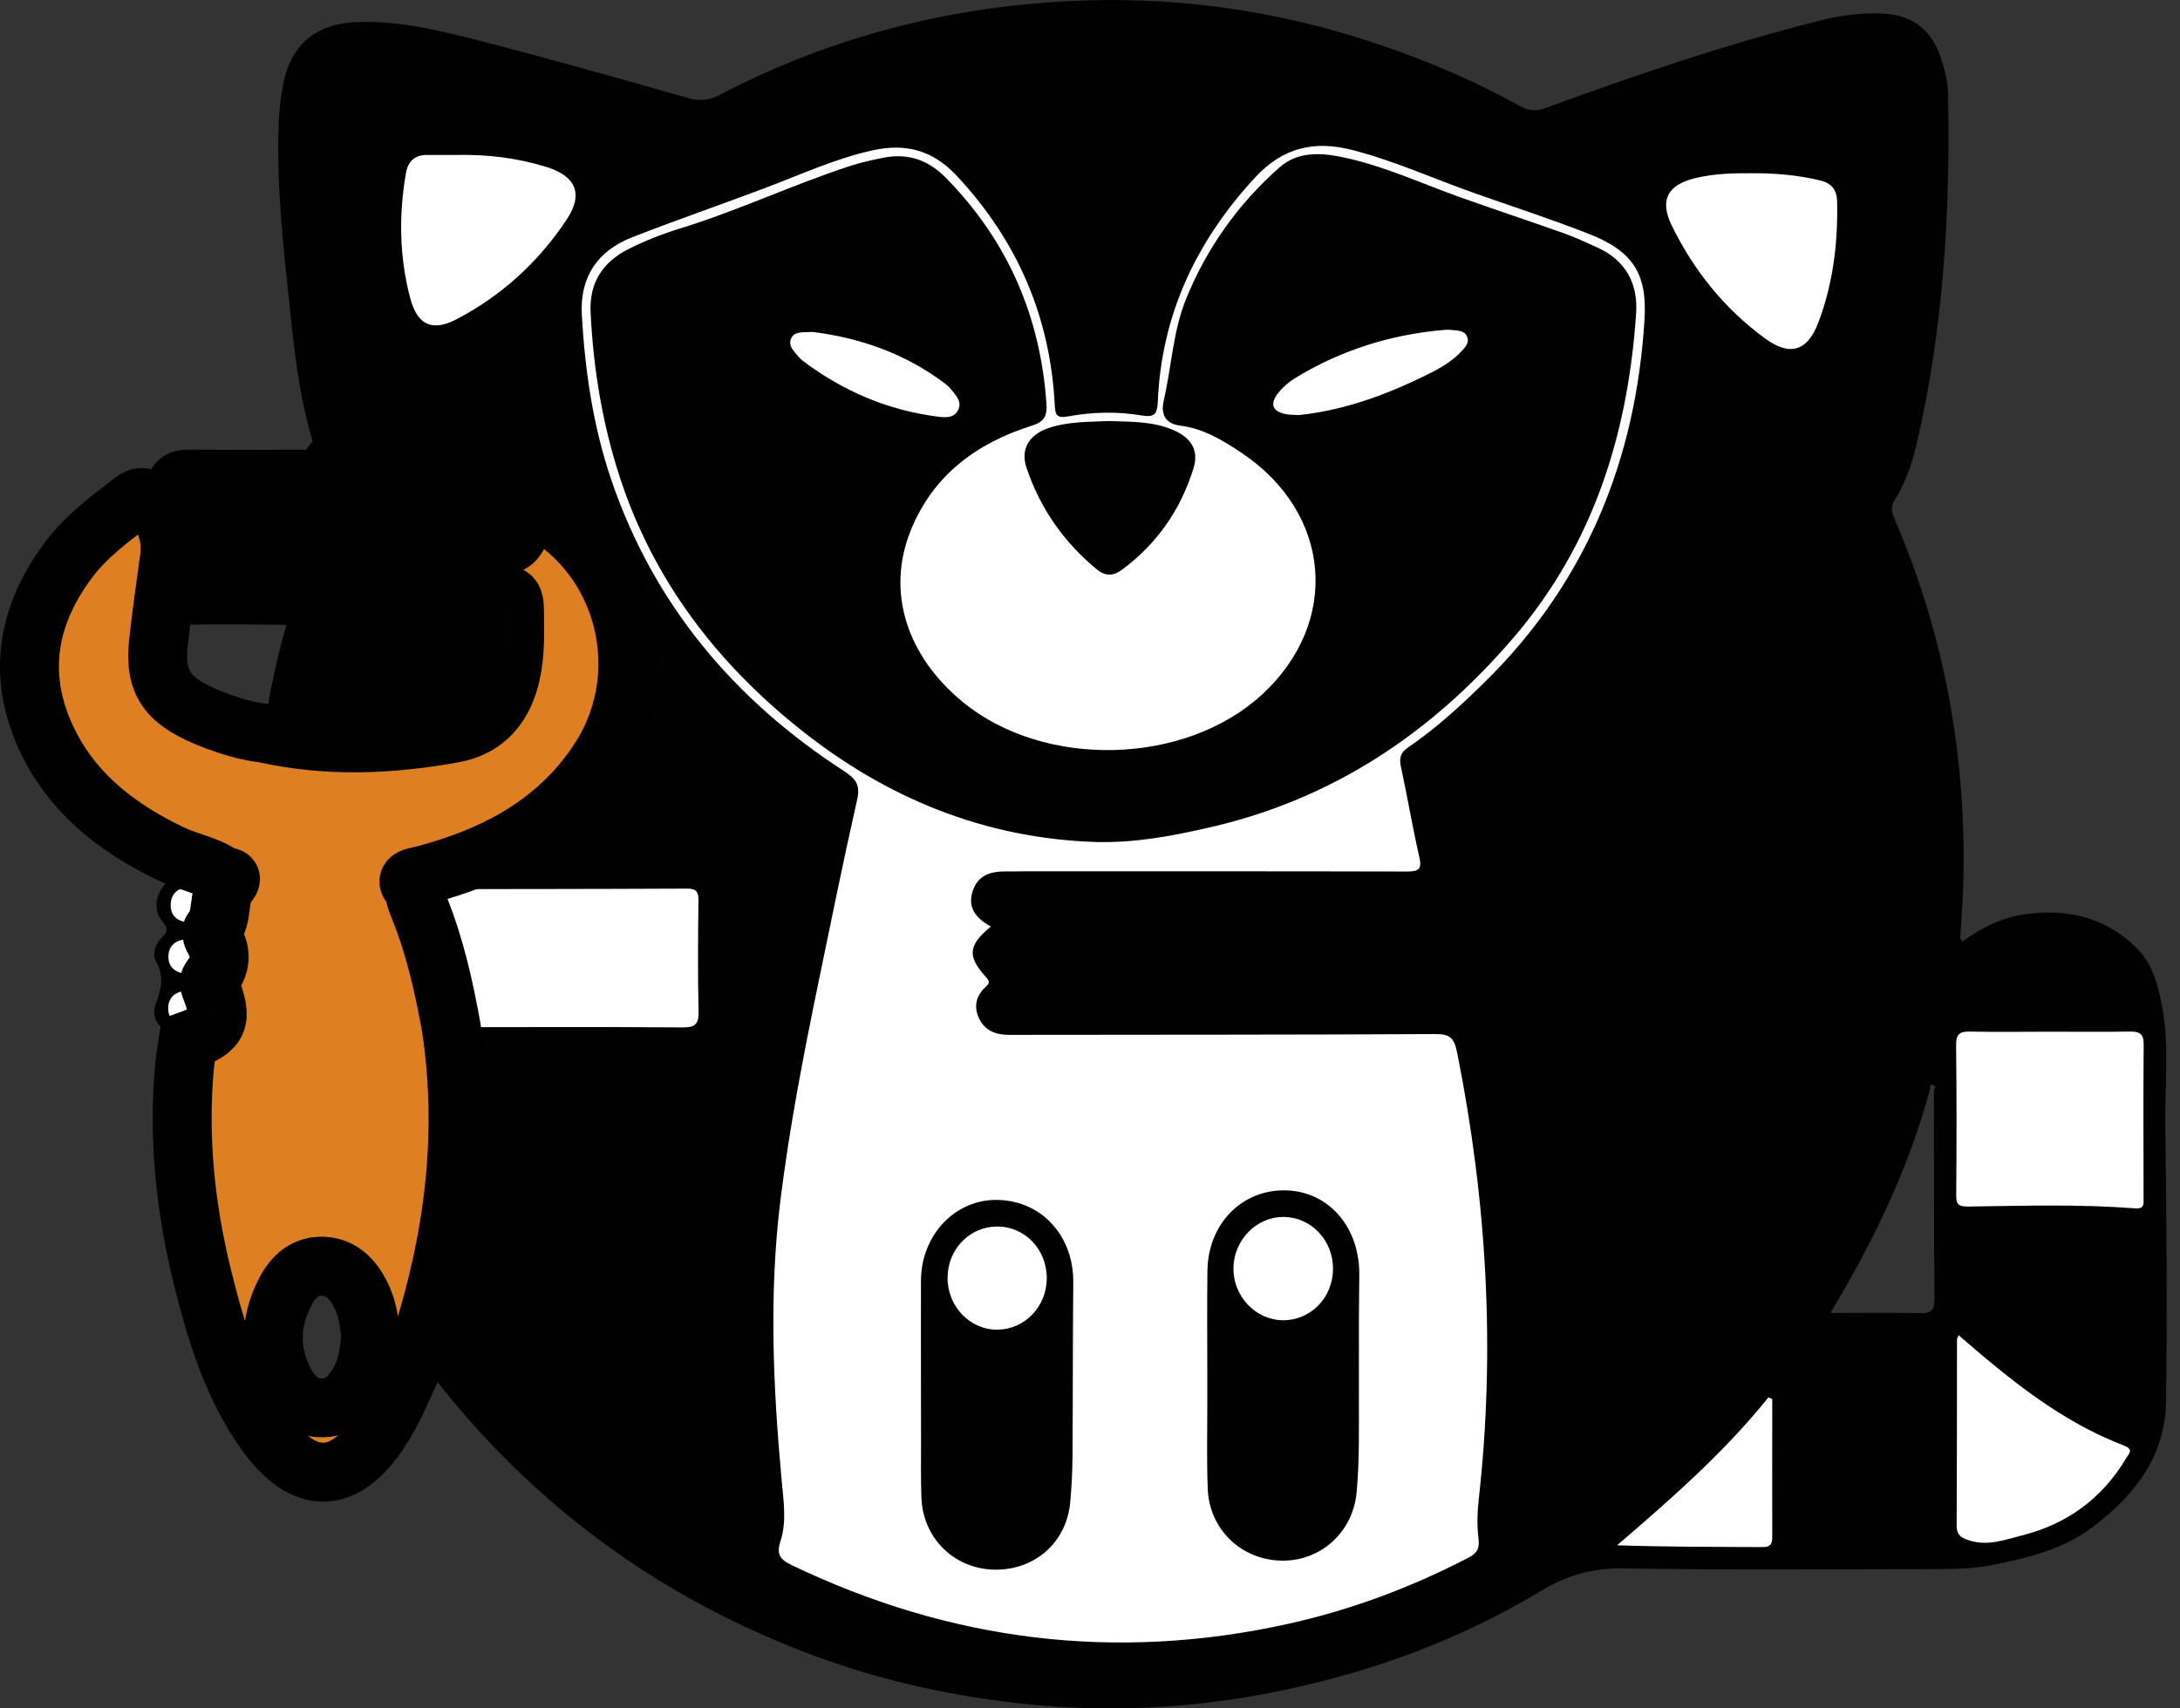 <svg width="74" height="58" viewBox="0 0 74 58" fill="none" xmlns="http://www.w3.org/2000/svg">
<rect x="0" y="0" width="74" height="58" fill="#333333" stroke="none"/>
<path d="M37.648 57.343C53.361 57.343 66.099 44.605 66.099 28.891C66.099 13.178 53.361 0.44 37.648 0.44C21.934 0.44 9.196 13.178 9.196 28.891C9.196 44.605 21.934 57.343 37.648 57.343Z" fill="white"/>
<path d="M16.577 13.452L11.586 9.824L12.58 3.13L22.338 5.26L16.577 13.452Z" fill="white"/>
<path d="M54.893 7.553L61.028 14.294L63.912 10.925V4.151H54.893V7.553Z" fill="white"/>
<path d="M6.975 33.498L5.527 33.639V34.633L6.251 35.182L6.887 34.953L7.135 34.728L6.975 33.498Z" fill="white"/>
<path d="M5.527 32.29L5.718 33.071L6.411 33.273L6.986 33.071L7.249 32.4L6.887 31.608L5.718 31.741L5.527 32.29Z" fill="white"/>
<path d="M5.71 30.228L5.718 31.173L6.095 31.455H6.701L7.135 31.116L7.249 30.396L6.887 29.924L5.71 30.228Z" fill="white"/>
<path d="M66.1 34.256V41.857H73.019V34.519L66.1 34.256Z" fill="white"/>
<path d="M66.419 44.582L65.413 52.218L66.964 52.824C66.964 52.824 72.855 51.955 72.767 48.4L66.419 44.582Z" fill="white"/>
<path d="M60.311 46.056V52.824H54.108L60.311 46.056Z" fill="white"/>
<path d="M10.998 16.104C10.366 14.507 10.088 12.835 9.912 11.143C9.668 8.811 9.367 6.483 9.463 4.128C9.482 3.717 9.527 3.305 9.604 2.905C9.859 1.522 10.716 0.794 12.134 0.748C13.623 0.699 15.049 1.065 16.466 1.43C18.767 2.025 21.057 2.673 23.343 3.324C23.736 3.435 24.056 3.419 24.414 3.229C28.285 1.202 32.427 0.169 36.771 0.017C40.414 -0.109 43.965 0.474 47.406 1.716C48.853 2.238 50.26 2.859 51.605 3.606C51.89 3.766 52.134 3.785 52.462 3.667C55.533 2.543 58.631 1.488 61.805 0.691C62.517 0.512 63.245 0.421 63.984 0.466C64.96 0.531 65.581 1.049 65.878 1.952C66.011 2.356 66.122 2.787 66.129 3.21C66.202 7.245 65.969 11.257 65.028 15.201C64.88 15.826 64.651 16.431 64.312 16.984C64.178 17.197 64.205 17.377 64.297 17.586C66.026 21.591 66.773 25.778 66.64 30.13C66.621 30.701 66.571 31.273 66.541 31.84C66.541 31.867 66.571 31.898 66.613 31.966C67.269 31.49 67.977 31.136 68.789 31.033C70.214 30.846 71.498 31.154 72.538 32.195C73.007 32.663 73.198 33.258 73.342 33.909C73.666 35.342 73.479 36.782 73.499 38.215C73.544 41.347 73.571 44.483 73.525 47.615C73.495 49.455 72.439 50.789 71.026 51.852C70.027 52.603 68.846 52.888 67.642 53.129C66.933 53.27 66.228 53.273 65.516 53.273C62.041 53.273 58.566 53.308 55.091 53.247C54.054 53.227 53.174 53.49 52.313 54.009C50.328 55.201 48.209 56.12 45.992 56.771C42.262 57.868 38.463 58.261 34.58 57.827C32.062 57.545 29.619 56.984 27.261 56.07C22.425 54.199 18.363 51.265 15.102 47.234C14.786 46.845 14.473 46.457 14.161 46.064C14.203 45.893 14.241 45.718 14.294 45.546C15.411 42.063 15.868 38.516 15.327 34.873C17.937 34.873 20.551 34.858 23.161 34.881C23.618 34.885 23.725 34.755 23.713 34.317C23.683 33.067 23.694 31.814 23.709 30.564C23.713 30.263 23.625 30.168 23.317 30.168C20.242 30.183 17.163 30.183 14.088 30.187C13.867 29.996 13.745 29.832 14.168 29.748C14.397 29.707 14.618 29.638 14.843 29.569C17.102 28.906 19.049 27.786 20.364 25.759C22.082 23.107 21.423 19.537 18.882 17.677C18.276 17.235 18.017 17.3 17.674 17.975C17.586 18.15 17.544 18.371 17.239 18.478C17.239 17.864 17.217 17.316 17.247 16.767C17.27 16.355 17.148 16.21 16.71 16.218C15.01 16.245 13.311 16.23 11.616 16.226C11.398 16.226 11.174 16.271 10.998 16.104ZM65.523 36.946C64.8 39.644 63.603 42.136 62.132 44.574C63.215 44.574 64.198 44.559 65.181 44.582C65.546 44.59 65.668 44.494 65.665 44.113C65.645 41.739 65.653 39.362 65.649 36.988C65.737 36.919 65.668 36.862 65.619 36.84C65.527 36.805 65.504 36.862 65.523 36.946ZM33.635 31.456C33.128 31.177 32.839 30.815 33.014 30.263C33.189 29.707 33.639 29.577 34.161 29.585C34.359 29.588 34.553 29.581 34.752 29.581C39.088 29.581 43.42 29.577 47.756 29.588C48.175 29.588 48.274 29.501 48.175 29.078C47.943 28.068 47.775 27.043 47.554 26.03C47.486 25.721 47.547 25.546 47.809 25.367C48.758 24.719 49.6 23.945 50.419 23.138C53.849 19.758 55.529 15.605 55.822 10.857C55.922 9.276 55.419 8.521 53.921 7.935C52.645 7.435 51.338 7.012 50.046 6.555C48.667 6.068 47.329 5.458 45.901 5.092C44.613 4.761 43.55 5.004 42.601 6.029C40.6 8.197 39.423 10.693 39.301 13.65C39.282 14.054 39.187 14.176 38.768 14.107C37.933 13.966 37.084 13.982 36.253 14.138C35.853 14.21 35.819 14.069 35.803 13.738C35.647 10.747 34.531 8.171 32.481 5.972C31.665 5.096 30.743 4.856 29.619 5.104C28.354 5.382 27.184 5.927 25.98 6.38C24.475 6.948 22.955 7.47 21.457 8.056C20.28 8.518 19.678 9.409 19.75 10.689C19.857 12.591 20.135 14.477 20.745 16.275C22.185 20.516 24.921 23.766 28.663 26.186C29.067 26.449 29.208 26.666 29.093 27.161C28.628 29.219 28.209 31.288 27.782 33.353C27.276 35.807 26.799 38.264 26.491 40.753C26.098 43.934 26.243 47.116 26.537 50.294C26.598 50.972 26.708 51.661 26.495 52.317C26.354 52.748 26.46 52.934 26.853 53.125C32.244 55.719 37.857 56.424 43.71 55.133C45.851 54.66 47.889 53.898 49.837 52.888C50.141 52.732 50.229 52.572 50.187 52.229C50.134 51.806 50.145 51.368 50.191 50.945C50.77 45.828 50.469 40.76 49.459 35.719C49.36 35.231 49.208 35.102 48.716 35.106C43.896 35.133 39.08 35.125 34.26 35.133C33.81 35.133 33.445 35.003 33.239 34.584C33.045 34.184 33.125 33.818 33.449 33.513C33.567 33.403 33.624 33.338 33.475 33.178C32.827 32.469 32.858 32.096 33.635 31.456ZM69.604 35.026C68.69 35.026 67.779 35.041 66.865 35.022C66.522 35.014 66.396 35.11 66.4 35.472C66.419 37.171 66.419 38.874 66.404 40.574C66.4 40.909 66.495 40.966 66.834 40.962C68.713 40.935 70.591 40.878 72.47 41.023C72.801 41.05 72.763 40.871 72.763 40.673C72.763 38.935 72.752 37.201 72.767 35.464C72.771 35.094 72.626 35.014 72.291 35.022C71.395 35.037 70.5 35.026 69.604 35.026ZM59.438 5.881C58.81 5.877 58.185 5.896 57.571 6.041C56.623 6.266 56.318 6.772 56.745 7.653C57.491 9.181 58.547 10.495 59.93 11.501C60.772 12.111 61.359 11.912 61.725 10.948C62.224 9.626 62.392 8.247 62.361 6.841C62.353 6.441 62.174 6.22 61.782 6.125C61.012 5.938 60.227 5.877 59.438 5.881ZM15.532 5.26C15.193 5.26 14.854 5.264 14.515 5.26C14.092 5.256 13.852 5.458 13.78 5.877C13.532 7.306 13.555 8.731 13.928 10.133C14.168 11.032 14.671 11.272 15.498 10.838C17.03 10.038 18.284 8.891 19.236 7.454C19.815 6.582 19.552 5.98 18.546 5.667C17.567 5.363 16.557 5.241 15.532 5.26ZM66.484 45.329C66.461 45.394 66.43 45.443 66.43 45.489C66.427 47.596 66.43 49.707 66.419 51.814C66.419 52.119 66.59 52.214 66.827 52.29C67.444 52.5 68.031 52.283 68.614 52.134C70.157 51.749 71.357 50.88 72.172 49.505C72.26 49.36 72.451 49.212 72.093 49.074C69.959 48.259 68.221 46.834 66.484 45.329ZM60.159 47.497C60.117 47.478 60.075 47.459 60.029 47.44C58.524 49.318 56.718 50.892 54.893 52.462C56.566 52.519 58.208 52.515 59.846 52.523C60.079 52.523 60.159 52.427 60.159 52.203C60.155 50.633 60.159 49.067 60.159 47.497Z" fill="#010101"/>
<path d="M10.998 16.112C11.178 16.279 11.399 16.237 11.608 16.237C13.307 16.237 15.007 16.253 16.702 16.23C17.141 16.222 17.262 16.367 17.24 16.778C17.209 17.327 17.232 17.876 17.232 18.489C17.537 18.383 17.579 18.162 17.666 17.986C18.013 17.312 18.272 17.247 18.874 17.689C21.416 19.545 22.075 23.115 20.357 25.771C19.042 27.798 17.095 28.918 14.835 29.581C14.614 29.646 14.39 29.714 14.161 29.76C13.738 29.84 13.864 30.008 14.081 30.198C14.062 30.438 14.169 30.655 14.252 30.865C14.771 32.164 15.072 33.517 15.319 34.885C15.864 38.528 15.403 42.075 14.287 45.557C14.233 45.725 14.195 45.904 14.153 46.076C13.746 46.887 13.437 47.741 12.942 48.511C11.719 50.423 10.328 50.477 9.009 48.625C7.901 47.07 7.352 45.276 6.895 43.454C6.297 41.061 6.037 38.638 6.266 36.173C6.293 35.891 6.35 35.609 6.392 35.327C7.447 34.95 7.581 34.622 7.135 33.502C7.089 33.384 7.097 33.296 7.165 33.208C7.493 32.782 7.535 32.343 7.249 31.875C7.2 31.795 7.165 31.627 7.211 31.574C7.6 31.12 7.363 30.461 7.725 30.023C8 29.688 7.626 29.817 7.558 29.73C7.036 29.368 6.403 29.272 5.839 29.006C3.892 28.08 2.273 26.796 1.438 24.757C0.596 22.696 1.008 20.772 2.326 19.011C2.932 18.2 3.74 17.609 4.532 17.003C4.73 16.851 4.891 16.839 5.089 17.038C5.637 17.582 5.851 18.219 5.748 18.981C5.618 19.918 5.485 20.855 5.382 21.793C5.226 23.191 5.672 23.831 7.249 24.437C7.798 24.647 8.362 24.822 8.952 24.89C11.101 25.374 13.254 25.283 15.396 24.894C16.344 24.723 16.965 24.132 17.259 23.18C17.483 22.448 17.476 21.713 17.468 20.97C17.461 20.177 17.453 20.177 16.702 20.189C16.523 20.192 16.344 20.192 16.165 20.192C14.108 20.2 12.05 20.208 9.992 20.215C8.865 20.208 7.737 20.181 6.613 20.208C6.114 20.219 5.904 20.082 5.923 19.549C5.957 18.619 5.954 17.689 5.935 16.759C5.927 16.382 6.068 16.26 6.434 16.264C7.756 16.279 9.082 16.272 10.404 16.268C10.614 16.268 10.842 16.317 10.998 16.112ZM10.964 17.613C9.981 17.613 8.994 17.613 8.011 17.613C6.483 17.613 6.487 17.613 6.567 19.137C6.582 19.419 6.655 19.564 6.971 19.556C8.061 19.537 9.154 19.537 10.244 19.529C11.886 19.541 13.532 19.556 15.175 19.564C16.642 19.571 16.626 19.564 16.626 18.112C16.626 17.712 16.512 17.594 16.112 17.601C14.397 17.624 12.679 17.613 10.964 17.613ZM12.58 45.371C12.545 44.876 12.465 44.392 12.248 43.961C11.993 43.454 11.616 43.028 10.998 42.989C10.373 42.951 9.958 43.325 9.688 43.847C9.147 44.883 9.131 45.939 9.688 46.971C9.954 47.463 10.358 47.813 10.968 47.794C11.551 47.779 11.898 47.425 12.176 46.952C12.469 46.457 12.538 45.916 12.58 45.371Z" fill="#DE7F21" stroke="black" stroke-width="2" stroke-miterlimit="10"/>
<path d="M9.992 20.211C12.05 20.204 14.107 20.196 16.165 20.189C16.344 20.189 16.523 20.189 16.702 20.185C17.453 20.173 17.457 20.173 17.468 20.966C17.476 21.709 17.483 22.448 17.259 23.176C16.965 24.128 16.344 24.719 15.395 24.89C13.25 25.279 11.097 25.37 8.952 24.887C9.139 23.511 9.432 22.158 9.836 20.829C9.893 20.631 9.939 20.421 9.992 20.211Z" fill="#010101"/>
<path d="M7.558 29.722C7.626 29.809 8 29.68 7.725 30.015C7.367 30.453 7.604 31.112 7.211 31.566C7.165 31.619 7.2 31.787 7.249 31.867C7.539 32.336 7.493 32.774 7.165 33.2C7.097 33.288 7.089 33.376 7.135 33.494C7.584 34.618 7.447 34.942 6.392 35.319C5.5 35.087 5.066 34.66 5.294 34.058C5.485 33.551 5.573 33.143 5.298 32.644C5.154 32.381 5.272 32.038 5.512 31.81C5.71 31.623 5.687 31.497 5.519 31.291C5.26 30.975 5.249 30.602 5.447 30.24C5.634 29.897 5.919 29.729 6.319 29.737C6.735 29.748 7.146 29.729 7.558 29.722ZM7.024 30.865C7.043 30.331 6.8 30.133 6.438 30.126C6.079 30.118 5.809 30.308 5.794 30.701C5.778 31.093 6.037 31.295 6.399 31.311C6.761 31.322 7.001 31.128 7.024 30.865ZM6.975 34.248C6.944 33.856 6.723 33.646 6.358 33.642C5.969 33.639 5.698 33.856 5.71 34.256C5.721 34.633 5.984 34.824 6.354 34.82C6.716 34.812 6.948 34.626 6.975 34.248ZM6.365 33.071C6.7 33.021 6.986 32.877 6.986 32.496C6.986 32.103 6.723 31.886 6.338 31.894C5.973 31.901 5.714 32.103 5.717 32.488C5.721 32.873 5.996 33.037 6.365 33.071Z" fill="#010101"/>
<path d="M10.964 17.613C12.679 17.613 14.393 17.62 16.112 17.601C16.512 17.598 16.626 17.712 16.626 18.112C16.626 19.567 16.641 19.571 15.174 19.564C13.532 19.556 11.886 19.541 10.244 19.529C10.484 18.893 10.724 18.253 10.964 17.613Z" fill="#010101"/>
<path d="M37.248 28.587C33.422 28.476 30.065 27.089 27.116 24.723C24.293 22.46 22.163 19.659 21.035 16.188C20.448 14.382 20.139 12.507 20.048 10.606C19.998 9.611 20.452 8.895 21.347 8.449C21.907 8.167 22.49 7.939 23.088 7.756C25.055 7.15 26.918 6.266 28.873 5.629C29.227 5.515 29.596 5.435 29.966 5.359C30.804 5.187 31.502 5.42 32.108 6.037C34.203 8.171 35.316 10.732 35.522 13.707C35.552 14.134 35.438 14.325 35.007 14.458C33.129 15.052 31.65 16.157 30.904 18.036C30.084 20.101 30.778 22.261 32.671 23.824C35.441 26.11 40.227 25.992 42.849 23.572C45.508 21.114 45.2 17.419 42.148 15.376C41.511 14.95 40.852 14.549 40.067 14.45C39.541 14.386 39.4 14.05 39.503 13.604C39.766 12.454 39.816 11.246 40.261 10.149C40.963 8.422 42.026 6.925 43.428 5.687C44.049 5.138 44.819 5.18 45.573 5.336C46.979 5.629 48.282 6.243 49.627 6.719C50.797 7.135 51.971 7.523 53.14 7.939C53.51 8.072 53.864 8.243 54.222 8.403C55.194 8.842 55.609 9.638 55.537 10.655C55.259 14.732 54.093 18.478 51.38 21.644C48.576 24.921 45.154 27.192 40.906 28.125C39.709 28.4 38.494 28.613 37.248 28.587ZM44.083 14.092C45.581 13.94 47.017 13.421 48.4 12.743C48.85 12.522 49.288 12.282 49.631 11.905C49.753 11.772 49.883 11.627 49.803 11.433C49.722 11.238 49.528 11.227 49.349 11.208C49.242 11.196 49.136 11.189 49.029 11.2C47.204 11.356 45.501 11.89 43.942 12.85C43.733 12.979 43.538 13.155 43.386 13.345C43.089 13.719 43.196 13.974 43.657 14.062C43.782 14.085 43.908 14.081 44.083 14.092ZM27.585 11.269C27.265 11.292 26.986 11.234 26.864 11.471C26.727 11.741 26.964 11.932 27.116 12.122C27.15 12.164 27.188 12.202 27.23 12.233C28.591 13.265 30.115 13.925 31.814 14.142C32.069 14.176 32.386 14.21 32.527 13.913C32.664 13.623 32.439 13.414 32.271 13.204C32.218 13.136 32.149 13.075 32.077 13.021C30.721 11.993 29.17 11.467 27.585 11.269Z" fill="#010101"/>
<path d="M31.262 47.081C31.262 45.881 31.258 44.685 31.262 43.485C31.265 41.922 32.435 40.696 33.883 40.737C35.38 40.779 36.451 41.976 36.432 43.549C36.413 45.519 36.421 47.485 36.406 49.455C36.402 49.974 36.375 50.488 36.329 51.002C36.203 52.382 35.099 53.338 33.704 53.288C32.363 53.239 31.323 52.203 31.277 50.835C31.254 50.21 31.265 49.581 31.265 48.956C31.262 48.331 31.265 47.706 31.262 47.081ZM33.834 41.64C32.908 41.648 32.168 42.418 32.165 43.378C32.161 44.357 32.934 45.157 33.868 45.142C34.794 45.127 35.529 44.357 35.533 43.397C35.533 42.41 34.786 41.633 33.834 41.64Z" fill="#010101"/>
<path d="M40.982 46.742C40.982 45.542 40.97 44.346 40.986 43.145C41.005 41.541 42.167 40.368 43.668 40.413C45.127 40.459 46.164 41.694 46.141 43.29C46.114 45.203 46.137 47.12 46.126 49.036C46.122 49.569 46.099 50.107 46.053 50.64C45.939 52.001 44.845 53.003 43.512 52.984C42.144 52.965 41.054 51.932 40.997 50.553C40.959 49.608 40.982 48.655 40.982 47.706C40.982 47.382 40.982 47.062 40.982 46.739C40.986 46.742 40.982 46.742 40.982 46.742ZM45.249 43.077C45.253 42.117 44.518 41.332 43.596 41.316C42.658 41.297 41.873 42.094 41.87 43.065C41.862 44.007 42.62 44.807 43.531 44.822C44.483 44.837 45.245 44.064 45.249 43.077Z" fill="#010101"/>
<path d="M37.632 14.294C38.386 14.321 39.111 14.298 39.808 14.591C40.41 14.843 40.707 15.269 40.517 15.883C40.086 17.293 39.282 18.451 38.097 19.335C37.8 19.556 37.533 19.579 37.228 19.327C36.108 18.405 35.308 17.255 34.847 15.887C34.633 15.258 34.927 14.778 35.536 14.553C36.23 14.302 36.946 14.328 37.632 14.294Z" fill="#010101"/>
</svg>

